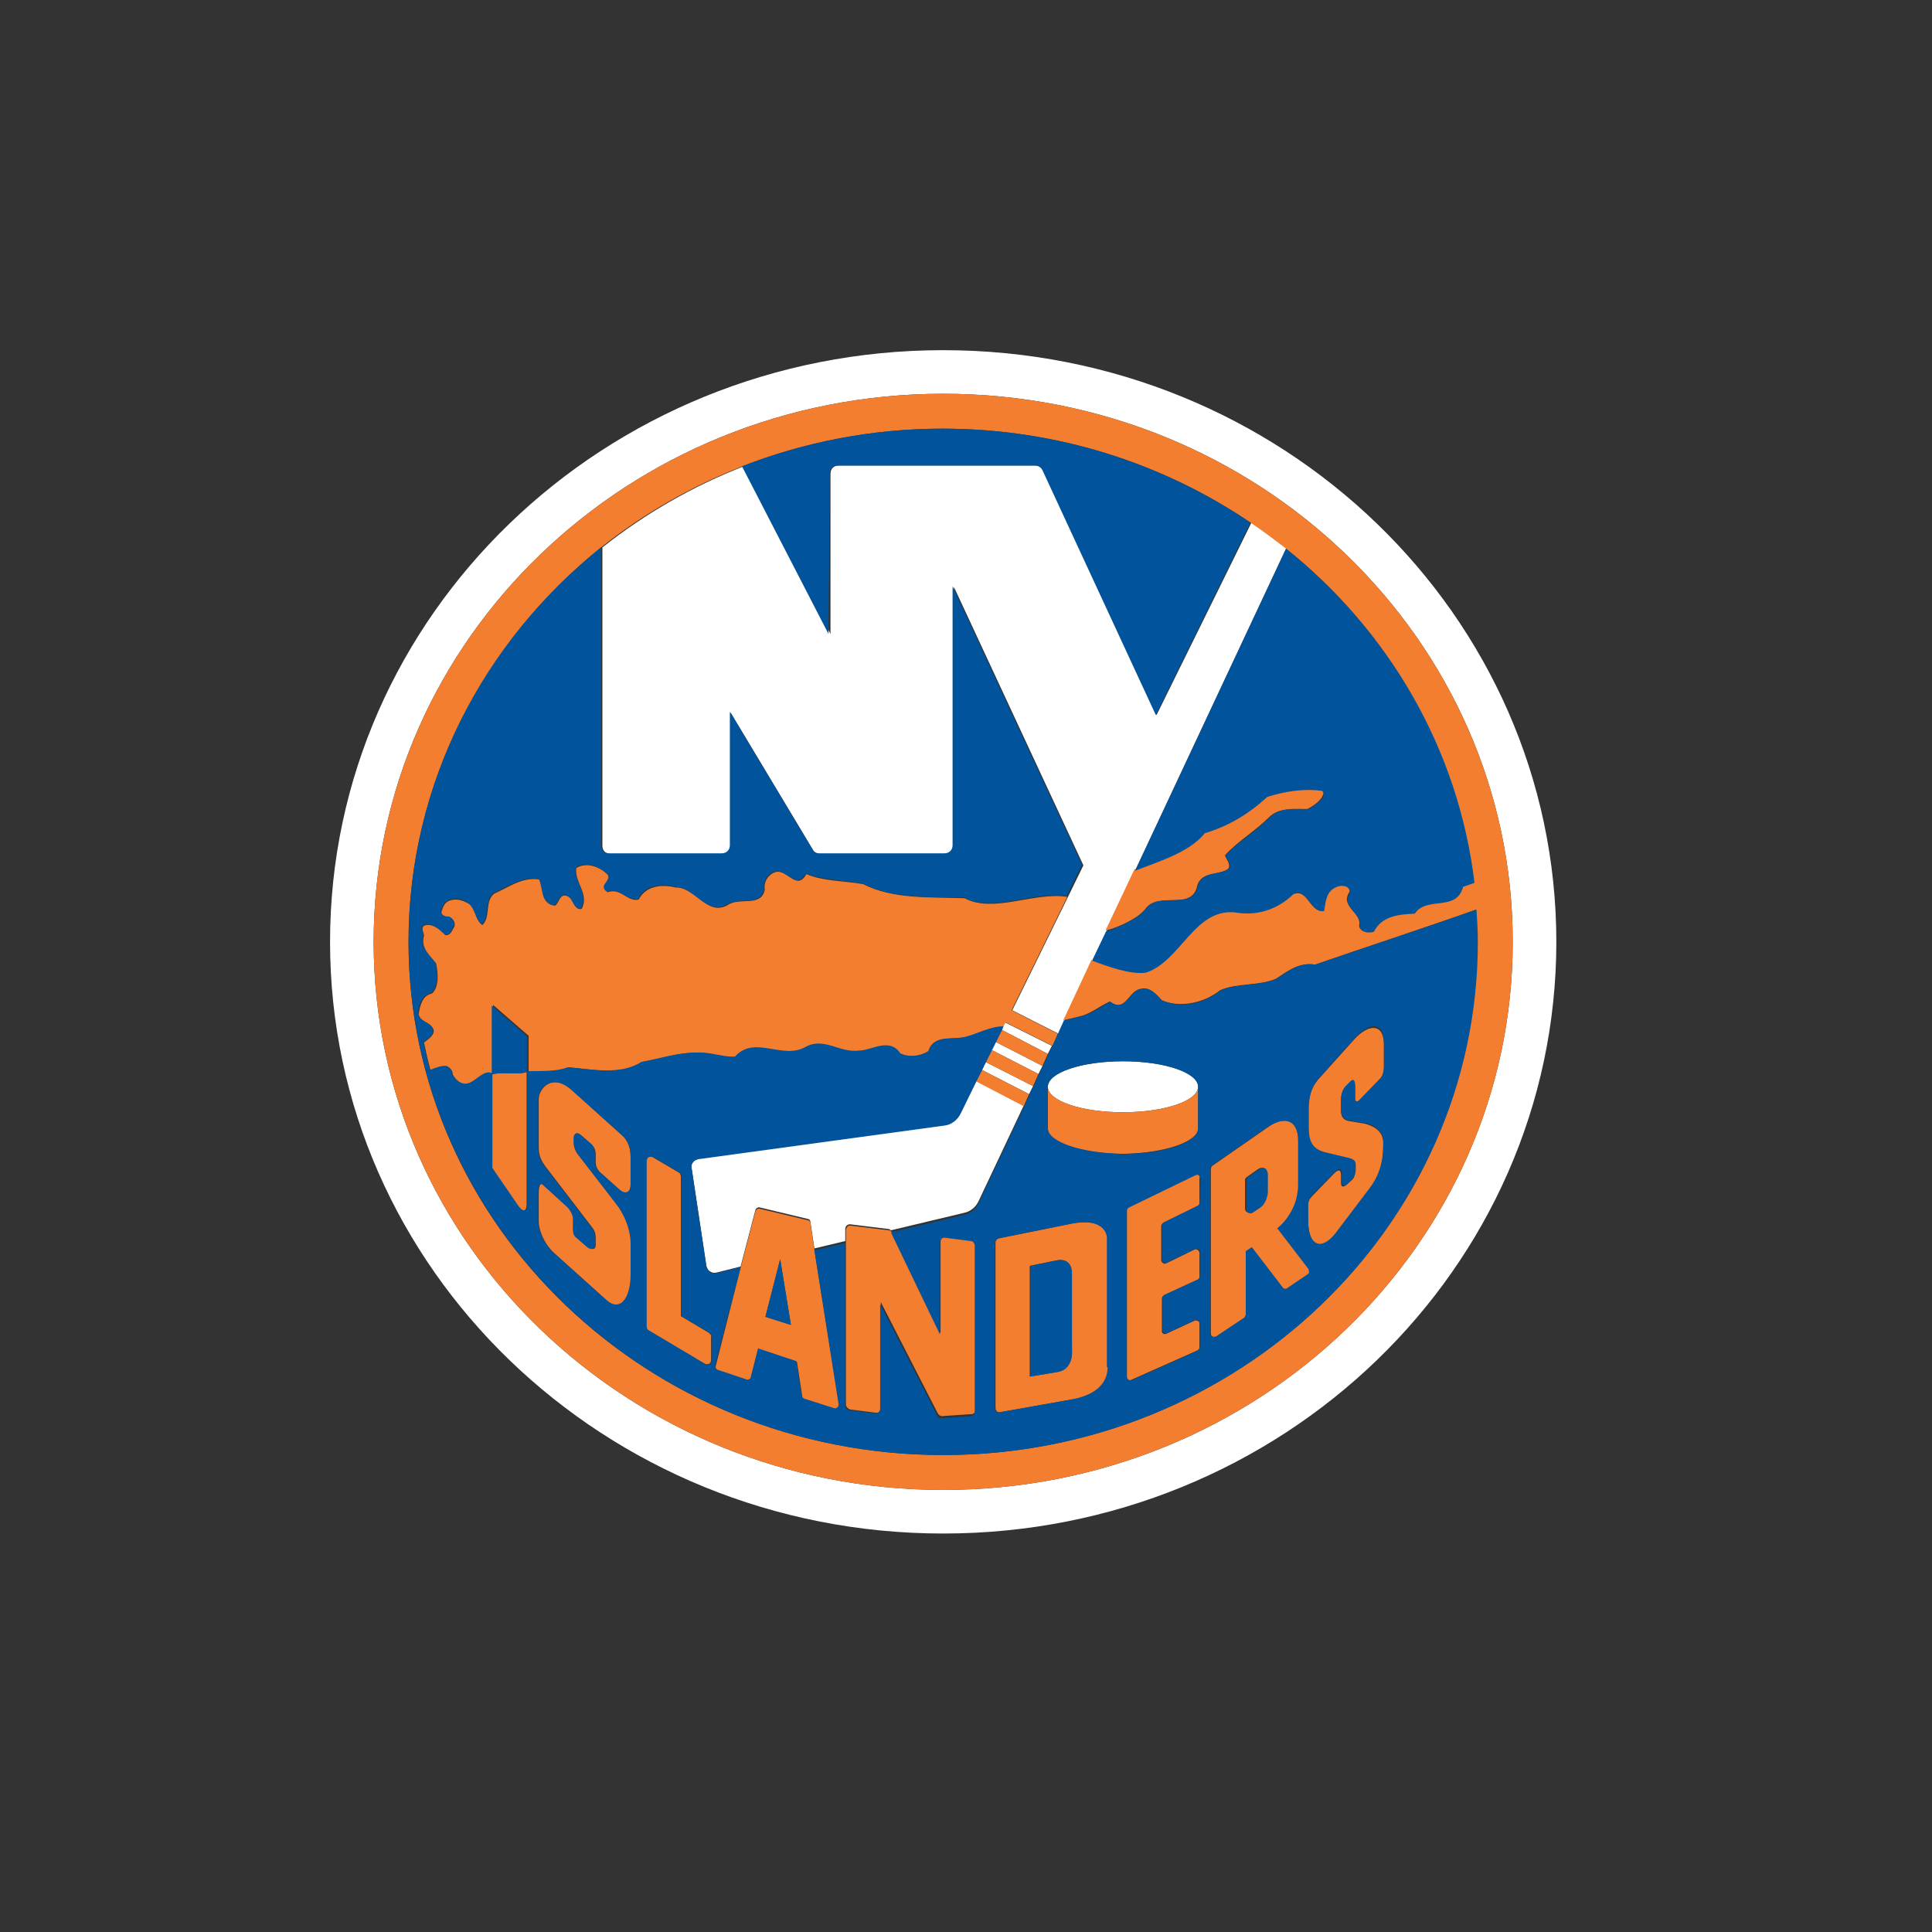 <?xml version="1.0" encoding="utf-8"?>
<!-- Generator: Adobe Illustrator 19.2.1, SVG Export Plug-In . SVG Version: 6.00 Build 0)  -->
<svg version="1.1" xmlns="http://www.w3.org/2000/svg" xmlns:xlink="http://www.w3.org/1999/xlink" x="0px" y="0px"
	 viewBox="0 0 288 288" style="enable-background:new 0 0 288 288;" xml:space="preserve">
<rect x="0" y="0" width="288" height="288" fill="#333333" stroke="none"/>
<style type="text/css">
	.st0{display:none;}
	.st1{display:inline;}
	.st2{fill:#EF3E42;}
	.st3{fill:#004B8D;}
	.st4{fill:#D7CA9E;}
	.st5{fill:#A03123;}
	.st6{fill-rule:evenodd;clip-rule:evenodd;fill:#FFFFFF;}
	.st7{fill-rule:evenodd;clip-rule:evenodd;fill:#1E3B6E;}
	.st8{fill-rule:evenodd;clip-rule:evenodd;fill:#BE2132;}
	.st9{fill-rule:evenodd;clip-rule:evenodd;fill:#E19D26;}
	.st10{fill:#DC4329;}
	.st11{fill:#DC4A26;}
	.st12{fill:#231F20;}
	.st13{fill:#FFFFFF;}
	.st14{fill:#050404;}
	.st15{fill:#263C82;}
	.st16{fill:#CC3533;}
	.st17{fill:#E82F4D;}
	.st18{fill:#010101;}
	.st19{fill:#C1C8CF;}
	.st20{fill:#365A8B;}
	.st21{fill:#29417C;}
	.st22{fill:#F47920;}
	.st23{fill:#FAA61A;}
	.st24{fill:#CCCCCC;}
	.st25{fill:#002B54;}
	.st26{fill:#ED1C24;}
	.st27{opacity:0.3;fill:#002B54;}
	.st28{fill:#020303;}
	.st29{fill:#1B9ED8;}
	.st30{fill:#189DD8;}
	.st31{fill:#43748F;}
	.st32{fill:#EB3947;}
	.st33{fill:#EB3A47;}
	.st34{fill:#44758F;}
	.st35{fill:#1F9ED8;}
	.st36{fill:#FCFDFD;}
	.st37{fill:#020202;}
	.st38{fill:#E83543;}
	.st39{fill-rule:evenodd;clip-rule:evenodd;fill:#C1A677;}
	.st40{fill-rule:evenodd;clip-rule:evenodd;fill:#212F55;}
	.st41{fill-rule:evenodd;clip-rule:evenodd;fill:#AB285C;}
	.st42{fill-rule:evenodd;clip-rule:evenodd;fill:#014A67;}
	.st43{fill:#F47A39;}
	.st44{fill-rule:evenodd;clip-rule:evenodd;fill:#242052;}
	.st45{fill:#123B35;}
	.st46{display:inline;fill:#DB2732;}
	.st47{display:inline;fill:#1D3665;}
	.st48{fill-rule:evenodd;clip-rule:evenodd;}
	.st49{fill:#F58220;}
	.st50{fill:#1A3562;}
	.st51{fill:#036B66;}
	.st52{fill:#C4CDD3;}
	.st53{fill:#EB1F4E;}
	.st54{display:inline;fill:#C4203B;}
	.st55{display:inline;fill:#164883;}
	.st56{display:inline;fill:#90BCE5;}
	.st57{display:inline;fill:#1B2F5B;}
	.st58{fill:#144983;}
	.st59{fill:#CD1F43;}
	.st60{fill:#1A459D;}
	.st61{fill:#0A2042;}
	.st62{fill:#D92E27;}
	.st63{display:inline;fill:#CF1F45;}
	.st64{fill-rule:evenodd;clip-rule:evenodd;fill:#D7CA9E;}
	.st65{fill:#1E3B6E;}
	.st66{fill:#39B54A;}
	.st67{fill:#E19D26;}
	.st68{fill:#BE2132;}
	.st69{fill:#EF5426;}
	.st70{display:inline;fill:#FFFFFF;}
	.st71{display:inline;fill:#E31837;}
	.st72{display:inline;fill:#E21D37;}
	.st73{display:inline;fill:#005596;}
	.st74{display:inline;fill:#CC3533;}
	.st75{display:inline;fill:#E82F4D;}
	.st76{display:inline;fill:#010101;}
	.st77{display:inline;fill:#2A398B;}
	.st78{fill:#999999;}
	.st79{display:inline;fill:#999999;}
	.st80{display:inline;fill:#041E41;}
	.st81{display:inline;fill:#D4451D;}
	.st82{display:inline;fill:#EA7200;}
	.st83{display:inline;fill:#BDBBBB;}
	.st84{fill:#041E41;}
	.st85{fill:none;stroke:#000000;stroke-width:0.34;}
	.st86{fill:#D4451D;}
	.st87{fill:#EA7200;}
	.st88{fill:#BDBBBB;}
	.st89{fill:none;stroke:#EA7200;stroke-width:0;stroke-linecap:round;stroke-linejoin:round;}
	.st90{fill:#9C9FA1;}
	.st91{fill-rule:evenodd;clip-rule:evenodd;fill:#333290;}
	.st92{fill:#005B9B;}
	.st93{fill:#EF4043;}
	.st94{fill-rule:evenodd;clip-rule:evenodd;fill:#09A2DD;}
	.st95{fill-rule:evenodd;clip-rule:evenodd;fill:#43758E;}
	.st96{fill-rule:evenodd;clip-rule:evenodd;fill:#FCEE1E;}
	.st97{fill-rule:evenodd;clip-rule:evenodd;fill:#EE3441;}
	.st98{fill:#B89760;}
	.st99{fill:#D52D47;}
	.st100{fill-rule:evenodd;clip-rule:evenodd;fill:#0B2242;}
	.st101{fill:#F37938;}
	.st102{fill:#164883;}
	.st103{fill:#8E6D2A;}
	.st104{fill-rule:evenodd;clip-rule:evenodd;fill:#1A314F;}
	.st105{fill-rule:evenodd;clip-rule:evenodd;fill:#8F3326;}
	.st106{fill-rule:evenodd;clip-rule:evenodd;fill:#B68E64;}
	.st107{fill:#03493B;}
	.st108{fill:#FCC158;}
	.st109{fill:#BB544F;}
	.st110{fill:#D0B04A;}
	.st111{fill-rule:evenodd;clip-rule:evenodd;fill:#B6A269;}
	.st112{fill-rule:evenodd;clip-rule:evenodd;fill:#001F5B;}
	.st113{fill:#1D3665;}
	.st114{fill:#FFFFFF;stroke:#FFFFFF;stroke-width:0.16;}
	.st115{fill:#004666;}
	.st116{fill:none;stroke:#037062;stroke-width:2.82;}
	.st117{fill:#BCCBD2;}
	.st118{fill:#037062;}
	.st119{fill:#E63248;}
	.st120{fill:none;stroke:#E63248;stroke-width:0.283;}
	.st121{fill:none;stroke:#037062;stroke-width:1.099;}
	.st122{fill:none;stroke:#BCCBD2;stroke-width:4.936;}
	.st123{fill:#FCEE21;}
	.st124{fill:#FCEE23;}
	.st125{fill:#C4203B;}
	.st126{fill:#193661;}
	.st127{fill:#164884;}
	.st128{fill:#CF1F44;}
	.st129{fill:#0A2042;stroke:#010101;stroke-width:0.213;}
	.st130{fill:#CF1F45;}
	.st131{fill:#1E3160;}
	.st132{fill:#BA202E;}
	.st133{fill:#212759;}
	.st134{fill:#BA1F31;}
	.st135{fill:#7BBCE8;}
	.st136{fill:#FED208;}
	.st137{fill:#6DB3E3;}
	.st138{fill:#FFCE04;}
	.st139{fill:#1B2F5B;}
	.st140{fill:#90BCE5;}
	.st141{fill:#D8782C;}
	.st142{fill:#C49C6F;}
	.st143{fill:#F04B23;}
	.st144{display:inline;fill-rule:evenodd;clip-rule:evenodd;fill:#F58220;}
	.st145{fill:#094F91;}
	.st146{fill:#DB2732;}
	.st147{fill:none;}
	.st148{fill:#00174A;}
	.st149{fill:none;stroke:#FFFFFF;stroke-width:3;stroke-miterlimit:10;}
	.st150{fill:none;stroke:#000000;stroke-width:0.105;stroke-linecap:round;stroke-linejoin:round;}
	.st151{fill:#25358E;}
	.st152{fill:#ED1C2E;}
	.st153{fill:#FFFFFF;stroke:#000000;stroke-width:0.329;stroke-linecap:round;stroke-linejoin:round;}
	.st154{display:inline;fill-rule:evenodd;clip-rule:evenodd;fill:#00174A;}
	.st155{fill:#0D2240;}
	.st156{display:inline;fill:#8EC641;}
	.st157{fill:#182D56;}
	.st158{fill:#BE323A;}
	.st159{fill:#C62034;}
	.st160{fill:#0B1437;}
	.st161{fill:#EC2135;}
	.st162{fill:#8EC641;}
	.st163{fill-rule:evenodd;clip-rule:evenodd;fill:#332312;}
	.st164{fill:#E4E5E6;}
	.st165{clip-path:url(#XMLID_4225_);}
	.st166{clip-path:url(#XMLID_4226_);fill:url(#XMLID_4227_);}
	.st167{clip-path:url(#XMLID_4228_);}
	.st168{clip-path:url(#XMLID_4229_);fill:url(#XMLID_4230_);}
	.st169{clip-path:url(#XMLID_4231_);}
	.st170{clip-path:url(#XMLID_4232_);fill:url(#XMLID_4233_);}
	.st171{clip-path:url(#XMLID_4234_);}
	.st172{clip-path:url(#XMLID_4235_);fill:url(#XMLID_4236_);}
	.st173{clip-path:url(#XMLID_4237_);}
	.st174{clip-path:url(#XMLID_4238_);fill:url(#XMLID_4239_);}
	.st175{clip-path:url(#XMLID_4240_);}
	.st176{clip-path:url(#XMLID_4241_);fill:url(#XMLID_4242_);}
	.st177{clip-path:url(#XMLID_4243_);}
	.st178{clip-path:url(#XMLID_4244_);fill:url(#XMLID_4245_);}
	.st179{clip-path:url(#XMLID_4246_);}
	.st180{clip-path:url(#XMLID_4247_);fill:url(#XMLID_4248_);}
	.st181{fill:#A4A9AD;}
	.st182{fill:#F05123;}
	.st183{fill:#8E744B;}
	.st184{fill:#EEE0C6;}
	.st185{fill:#8F182B;}
	.st186{fill:#FFC526;}
	.st187{fill:#B0B8BC;}
	.st188{fill:#FCBB30;}
	.st189{fill:#E21D38;}
	.st190{fill:#FFC759;}
	.st191{fill:#E03B3F;}
	.st192{fill:#8E8F92;}
	.st193{fill:#E13B3F;}
	.st194{fill:#FDDF0A;}
	.st195{fill:#E7AA23;}
	.st196{fill:#F37321;}
	.st197{fill:#008056;}
	.st198{fill:#E2293A;}
	.st199{fill:#1F438B;}
	.st200{fill:#005588;}
	.st201{fill:#A7B2B8;}
	.st202{fill:#8C2A43;}
	.st203{fill:#1C2D5B;}
	.st204{fill:#0C724D;}
	.st205{fill:#232020;}
	.st206{fill:#A8ABAD;}
	.st207{fill:#EB2627;}
	.st208{fill:#E56C25;}
	.st209{fill:#203C73;}
	.st210{fill:#B99758;}
	.st211{fill:#C8202F;}
	.st212{fill:#EEE3C6;}
	.st213{fill:#045937;}
	.st214{fill:#C02C38;}
	.st215{fill:#EEB41E;}
	.st216{fill:#F37E2F;}
	.st217{fill:#01549C;}
	.st218{fill:#0862AB;}
	.st219{fill:#E43B40;}
	.st220{fill:#DF1E38;}
	.st221{fill:#CD9C2B;}
	.st222{fill:#F47A3E;}
	.st223{fill:#FBB516;}
	.st224{fill:#E97424;}
	.st225{fill:#056D75;}
	.st226{fill:#142048;}
	.st227{fill:#FFC429;}
	.st228{fill:#114B9D;}
	.st229{fill:#213065;}
	.st230{fill:#1D2859;}
	.st231{fill:#A8AAAD;}
	.st232{fill:#1D427C;}
	.st233{fill:#153055;}
	.st234{fill:#AFB0B3;}
	.st235{fill:#20396F;}
	.st236{fill:#BE3138;}
	.st237{fill:#B4975A;}
	.st238{fill:#344042;}
	.st239{fill:#14244C;}
	.st240{fill:#D0202D;}
	.st241{fill:#A9A9AD;}
	.st242{fill:#1D3261;}
	.st243{fill:#811423;}
	.st244{fill:#6F6E76;}
	.st245{fill:#C62031;}
</style>
<g id="Layer_5" class="st0">
</g>
<g id="Layer_3">
</g>
<g id="Layer_4">
	<g id="XMLID_2909_">
		<path id="XMLID_2955_" class="st13" d="M140.6,52.2c-50.5,0-91.4,39.5-91.4,88.2c0,48.7,40.9,88.2,91.4,88.2
			c50.5,0,91.4-39.5,91.4-88.2C232,91.7,191.1,52.2,140.6,52.2 M140.6,222.1c-46.9,0-84.9-36.6-84.9-81.7c0-45.1,38-81.7,84.9-81.7
			c46.9,0,84.9,36.6,84.9,81.7C225.5,185.5,187.5,222.1,140.6,222.1"/>
		<path id="XMLID_2954_" class="st13" d="M143.2,165.9c-0.5,1-1.4,1.6-2.5,1.8l-36.6,5c-0.3,0-0.6,0.2-0.8,0.5
			c-0.2,0.3-0.3,0.6-0.2,0.9l2.2,14.6c0.1,0.3,0.2,0.6,0.5,0.8c0.3,0.2,0.6,0.3,1,0.2l3.6-0.9l2.2-8.4c0.1-0.3,0.4-0.5,0.7-0.4
			l7.1,1.7c0.2,0,0.4,0.2,0.4,0.4l0.6,4l4.6-1.1v-1.8c0-0.2,0.1-0.4,0.2-0.5c0.1-0.1,0.3-0.2,0.5-0.2l5.7,0.7c0.2,0,0.3,0.1,0.4,0.2
			l10.9-2.6c1-0.2,1.8-0.9,2.2-1.8l6.8-14.4l-7.1-3.6L143.2,165.9L143.2,165.9z"/>
		<polygon id="XMLID_2953_" class="st13" points="146.9,158.3 146.4,159.5 153.4,163.1 154,161.9 		"/>
		<polygon id="XMLID_2952_" class="st13" points="149.5,153.1 149.3,153.5 156.2,157.1 156.8,155.9 149.8,152.4 		"/>
		<polygon id="XMLID_2951_" class="st13" points="148.4,155.3 147.8,156.5 154.8,160.1 155.4,158.9 		"/>
		<path id="XMLID_2950_" class="st13" d="M172.4,106.6l-16.9-36.5c-0.2-0.4-0.6-0.7-1.1-0.7h-29.4c-0.7,0-1.2,0.5-1.2,1.2v23.9
			l-12.9-25c-7.7,3-14.8,7.1-21.1,12.1v44.5c0,0.7,0.5,1.2,1.2,1.2h16.7c0.7,0,1.2-0.6,1.2-1.2v-19.9l12.3,20.5
			c0.2,0.4,0.6,0.6,1.1,0.6h18.7c0.7,0,1.2-0.6,1.2-1.2V87.5l19.3,41.5l-2.3,4.7l-8.3,16.9l6.9,3.5l0.9-2l4.2-9l2.1-4.4l4.3-9.1
			l22.5-48c-1.7-1.3-3.4-2.6-5.2-3.8L172.4,106.6L172.4,106.6z"/>
		<path id="XMLID_2949_" class="st13" d="M167.4,158.2c-6.2,0-11.2,1.7-11.2,3.8c0,2.1,5,3.8,11.2,3.8c6.2,0,11.2-1.7,11.2-3.8
			C178.6,159.9,173.6,158.2,167.4,158.2"/>
		<polygon id="XMLID_2948_" class="st216" points="152.6,164.9 153.4,163.1 146.4,159.5 145.5,161.2 		"/>
		<path id="XMLID_2947_" class="st216" d="M109.5,157.6c2.9-3.3,7.1,0.6,10.6-1.5c2.7-1.4,5,1,7.9,0.6c1.8,0,4.6-2,6.1,0.4
			c1.3,0.6,3.2,0.4,4.3-0.4c0.7-2.5,3.6-1.6,5.6-2.1c1.3-0.3,3.8-1.6,5.5-1.5l0.4-0.7l7,3.5l0.8-1.8l-6.9-3.5l8.3-16.9
			c-4.9-0.8-11,2.5-15.3,0.2c-4.9-0.2-10.7,0.2-15.1-2.1c-2.8-0.5-5.9-0.4-8.5-1.5c-1.4,2.6-2.9-0.8-4.6-0.3c-1,0.3-1.8,1.4-1.6,2.6
			c-0.5,2.7-3.8,1.1-5.5,2.3c-3.1,1.8-4.8-2.7-7.8-2.6c-2-0.5-4.4-0.3-5.5,1.8c-1.7,0.4-2.6-1.8-4.6-1.1c-1.4-0.8,0.6-1.4,0.1-2.5
			c-1.1-1.2-3.2-2.1-4.8-1.1c-0.3,2.1,2,3.9,0.8,6.1c-1.2,0.2-1.1-1.5-2.1-1.9c-1.1-0.5-1.2,0.8-1.8,1.4c-2.2-0.1-1.7-2.6-2.4-3.9
			c-2.6-0.4-4.6,1.2-6.7,2.1c-1.5,1.1-0.5,3.5-1.8,4.7c-1-0.7-0.9-2.2-1.9-3.1c-0.8-0.5-1.8-0.9-2.8-0.6c-0.9,0.2-1.2,1-1.4,1.8
			c0,0.5,0.5,0.9,1.1,0.7c0.6,0.1,1.1,0.9,0.8,1.5c-0.3,0.4-0.5,1.3-1.3,1.2c-0.8-0.8-2-1.9-3.2-1.4c-0.5,0.4,0,1,0,1.5
			c-0.5,1.8,0.8,2.9,1.8,4.1c0.3,1.4,0.5,3.5-0.6,4.5c-1.5,0.3-1.8,1.9-2,3.1c0.3,1.2,1.7,1.1,2.2,2.2c0.3,0.8-0.7,1.5-1.4,2
			c0.3,1.4,0.6,2.8,1,4.2c0.9-0.4,1.9-0.7,2.5-0.6c0.5,0.2,0.8,0.7,0.8,1.2c0.5,0.9,1.5,1.9,2.6,1.3c1.1-0.5,2.2-2,3.4-1.4v-10.3
			l5.3,4.6v5.3c2,0,4.2,0.2,6-0.6c3.6,0.3,7.9,1.3,11-0.8c2.8-0.5,5.3-1.4,8.3-1.4C105.8,156.9,107.6,157.8,109.5,157.6"/>
		<path id="XMLID_2946_" class="st216" d="M170.8,135.4c2-2.6,7,0.5,7.7-3.5c0.8-2.1,3.1-1.3,4.6-2.4c0.4-0.8-0.3-1.3-0.5-2
			c1.9-2.1,4.5-3.6,6.6-5.7c1.5-1.5,3.8-1.1,5.7-1.2c0.9-0.5,2.2-1.3,2.4-2.4l-0.2-0.4c-2.7-0.4-5.6,0.1-8.2,0.9
			c-2.8,2.5-5.9,4.4-9.3,5.4c-2.3,2.9-7.1,4.3-10.5,5.5l-4.3,9.1C167,138.2,169.9,136.7,170.8,135.4"/>
		<polygon id="XMLID_2945_" class="st216" points="155.4,158.9 156.2,157.1 149.3,153.5 148.4,155.3 		"/>
		<polygon id="XMLID_2944_" class="st216" points="147.8,156.5 146.9,158.3 154,161.9 154.8,160.1 		"/>
		<path id="XMLID_2941_" class="st216" d="M140.6,58.7c-46.9,0-84.9,36.6-84.9,81.7c0,45.1,38,81.7,84.9,81.7
			c46.9,0,84.9-36.6,84.9-81.7C225.5,95.3,187.5,58.7,140.6,58.7 M140.6,216.9c-44,0-79.7-34.2-79.7-76.5
			c0-23.6,11.2-44.7,28.7-58.8c6.3-5,13.4-9.1,21.1-12.1c9.2-3.6,19.3-5.6,29.8-5.6c17.1,0,32.9,5.2,45.9,14
			c1.8,1.2,3.5,2.5,5.2,3.8c15.3,12.2,25.7,29.9,28.1,49.8l-1.7,0.6c-1,3.8-5.4,1.3-7.2,4c-2.3,0.1-4.9,0.3-6.1,2.7
			c-0.7,0.2-1.8,0.2-2.1-0.7c0.5-2.2-3-2.9-1.4-5.2c-0.1-1-1.3-1.1-2-0.8c-1.6,0.6-1.7,2.3-1.9,3.6c-2.1,0.4-2.3-3.3-4.6-2.5
			c-2.4,2.3-5.4,3.3-8.8,2.7c-6-0.5-8,7.4-13.2,9c-2.2,0.3-5.5-0.9-8-1.8l-4.2,9l2.5-0.6c1.6-0.4,2.9-1.5,4.4-2.2
			c2.4,1.8,2.8-1.7,4.7-1.9c1.2-0.3,2.3,0.8,3,1.7c2.9,1.2,6.4,0.4,8.8-1.5c2.5-1.1,5.8-0.6,8.3-1.7c1.7-1.1,3.4-2.5,5.8-2.1
			c7.2-2.5,16.5-5.5,24-8.2c0.1,1.6,0.2,3.2,0.2,4.9C220.3,182.6,184.6,216.9,140.6,216.9"/>
		<path id="XMLID_2940_" class="st216" d="M92.9,169.4l-7.6-6.9c-2.9-2.6-5-0.3-5,1.4v7.1c0,1.4,0.5,2.2,1.1,3l6.9,9
			c0.4,0.5,0.5,1,0.5,1.6v1c0,0.8-0.7,0.7-1.3,0.2l-1.5-1.3c-0.5-0.4-0.5-1.3-0.5-2v-0.9c0-0.5-0.5-1.4-1-1.8l-3.4-3.1
			c-0.5-0.5-0.8-0.1-0.8,1.3v4.1c0,1.1,0.7,3.2,2.3,4.7l7.9,7.1c1.9,1.7,3.6,0.1,3.6-3.9v-4.5c0-2.2-1-4.5-2.2-6l-5.8-7.5
			c0,0-0.5-0.7-0.5-1.6v-0.8c0,0,0.2-1.1,1.1-0.3l1.5,1.3c0.4,0.4,0.6,0.9,0.6,1.5v1.1c0,0.6,0.2,1.1,0.7,1.6l2.8,2.5
			c1.2,1.1,1.7,0.3,1.7-0.6v-4.3C94,170.8,93.3,169.8,92.9,169.4"/>
		<path id="XMLID_2939_" class="st216" d="M105.7,198.7l-4.2-2.5v-20.8c0-0.2-0.1-0.5-0.3-0.6l-3.9-2.3c-0.2-0.1-0.5-0.1-0.7,0
			c-0.2,0.1-0.3,0.3-0.3,0.6v24.6c0,0.2,0.1,0.5,0.3,0.6l8.4,5c0.2,0.1,0.5,0.1,0.7,0c0.2-0.1,0.3-0.3,0.3-0.6v-3.4
			C106.1,199.1,105.9,198.9,105.7,198.7"/>
		<path id="XMLID_2936_" class="st216" d="M121.4,186.3l-0.6-4c0-0.2-0.2-0.4-0.4-0.4l-7.1-1.7c-0.3-0.1-0.6,0.1-0.7,0.4l-2.2,8.4
			l-3.7,14.6c-0.1,0.3,0.1,0.6,0.4,0.7l4.2,1.4c0.1,0,0.3,0,0.4,0c0.1-0.1,0.2-0.2,0.3-0.3l1.1-4.3l5.7,1.9l0.8,5.2
			c0,0.2,0.2,0.4,0.4,0.4l4.4,1.4c0.2,0.1,0.4,0,0.5-0.1c0.1-0.1,0.2-0.3,0.2-0.5L121.4,186.3L121.4,186.3z M114.1,196.3l2.2-8.6
			l1.6,9.8L114.1,196.3z"/>
		<path id="XMLID_2935_" class="st216" d="M144.8,184.9l-3.9-0.5c-0.2,0-0.4,0-0.5,0.2c-0.1,0.1-0.2,0.3-0.2,0.5v13.7l-7.2-15
			c0-0.1-0.1-0.1-0.1-0.2c-0.1-0.1-0.2-0.2-0.4-0.2l-5.7-0.7c-0.2,0-0.4,0-0.5,0.2c-0.1,0.1-0.2,0.3-0.2,0.5v1.8v24.2
			c0,0.3,0.3,0.6,0.6,0.7l3.9,0.5c0.2,0,0.4,0,0.5-0.2c0.1-0.1,0.2-0.3,0.2-0.5v-15.8l8.5,16.6c0.1,0.2,0.4,0.4,0.6,0.4l4.4-0.3
			c0.4,0,0.6-0.3,0.6-0.7v-24.7C145.4,185.2,145.1,184.9,144.8,184.9"/>
		<path id="XMLID_2932_" class="st216" d="M159.8,182.4l-10.9,2.2c-0.3,0.1-0.5,0.3-0.5,0.7v24.6c0,0.2,0.1,0.4,0.2,0.5
			c0.2,0.1,0.4,0.2,0.6,0.1l10.7-1.9c5.3-0.9,5.3-4.1,5.3-4.8v-19.3C165.1,184.5,165.1,181.4,159.8,182.4 M159.8,201.8
			c0,0,0,2.3-2.1,2.7l-4.2,0.7v-16.5l3.9-0.8c2.3-0.5,2.3,1.7,2.3,1.7L159.8,201.8L159.8,201.8z"/>
		<path id="XMLID_2931_" class="st216" d="M178.6,175.1c-0.2-0.1-0.4-0.1-0.5,0l-9.9,4.8c-0.2,0.1-0.3,0.3-0.3,0.5v24.8
			c0,0.2,0.1,0.4,0.2,0.5c0.2,0.1,0.4,0.1,0.5,0l9.9-4.4c0.2-0.1,0.3-0.3,0.3-0.5v-3.5c0-0.2-0.1-0.4-0.3-0.4
			c-0.2-0.1-0.3-0.1-0.5,0l-4.1,1.9c-0.2,0.1-0.4,0.1-0.5,0c-0.2-0.1-0.2-0.3-0.2-0.5v-4.7c0-0.2,0.1-0.4,0.3-0.5l5-2.3
			c0.2-0.1,0.3-0.3,0.3-0.5v-3.5c0-0.2-0.1-0.4-0.3-0.5c-0.2-0.1-0.4-0.1-0.5,0l-4.1,2c-0.2,0.1-0.4,0.1-0.5,0
			c-0.2-0.1-0.3-0.3-0.3-0.5v-5c0-0.2,0.1-0.4,0.3-0.5l5.1-2.5c0.2-0.1,0.3-0.3,0.3-0.5v-3.6C178.9,175.4,178.8,175.2,178.6,175.1"
			/>
		<path id="XMLID_2928_" class="st216" d="M190.5,183.1c0,0,3.1-2.3,3.1-6.5v-6.5c0-3.4-2.2-3.8-4.7-2l-8.2,5.7
			c-0.1,0.1-0.2,0.3-0.2,0.5v24.5c0,0.2,0.1,0.4,0.3,0.5c0.2,0.1,0.4,0.1,0.6,0l4.2-2.8c0.1-0.1,0.2-0.3,0.2-0.4v-9.4l0.9-0.6l4.6,6
			c0.2,0.2,0.5,0.3,0.7,0.1l3.1-2.1c0.1-0.1,0.2-0.2,0.2-0.4c0-0.2,0-0.3-0.1-0.4L190.5,183.1L190.5,183.1z M188.9,177.5
			c0,0.9-0.5,1.9-1.2,2.4l-1.2,0.8c-0.2,0.1-0.4,0.1-0.6,0c-0.2-0.1-0.3-0.3-0.3-0.5v-4.3c0-0.2,0.1-0.3,0.2-0.4l1.7-1.2
			c0.7-0.5,1.2,0,1.2,0.7V177.5z"/>
		<path id="XMLID_2927_" class="st216" d="M202,154.8l-5.3,5.9c-1.4,1.5-1.7,3.2-1.7,5v2.5c0,1.7,0.4,3.3,2.6,3.8l2.9,0.7
			c0.9,0.2,1.5,0.5,1.5,1.1v0.6c0,1-0.2,1.3-0.7,1.7c-0.4,0.4-1.4,1.4-1.4,0.2v-1.1c0-0.9-0.4-0.9-1-0.3l-3.3,3.4
			c-0.4,0.4-0.6,0.8-0.6,1.5v2.2c0,3.9,2,4.7,4.1,2l5-6.6c2.1-2.7,2.1-5.4,2.1-7c0-1.9-1.6-2.6-2.8-2.9l-2.4-0.4
			c-0.9-0.2-1.1-0.8-1.1-1.6v-1.3c0-0.4,0-1.5,0.7-2.2l0.5-0.5c0.5-0.5,0.9-0.5,0.9,0.4v1.9c0,0.4,0.2,0.6,0.6,0.3l3.1-3.2
			c0.5-0.5,0.6-1.4,0.6-1.9v-3.2C206.3,152.4,204,152.7,202,154.8"/>
		<path id="XMLID_2926_" class="st216" d="M73.3,160.1v14.1l3.7,5.4c0.9,1.3,1.5,1,1.5-0.1v-19.7C76.9,160.3,74.9,159.7,73.3,160.1"
			/>
		<path id="XMLID_2925_" class="st216" d="M178.6,168.2v-6.2c0,2.1-5,3.8-11.2,3.8c-6.2,0-11.2-1.7-11.2-3.8v6.2
			c0,2.1,5,3.8,11.2,3.8C173.6,171.9,178.6,170.2,178.6,168.2"/>
		<path id="XMLID_2924_" class="st217" d="M78.6,159.8v-5.3l-5.3-4.6v10.3C74.9,159.7,76.9,160.3,78.6,159.8"/>
		<path id="XMLID_2915_" class="st217" d="M220.1,135.6c-7.5,2.6-16.8,5.7-24,8.2c-2.4-0.4-4.1,1-5.8,2.1c-2.6,1.1-5.8,0.7-8.3,1.7
			c-2.4,2-5.9,2.8-8.8,1.5c-0.8-0.9-1.8-2-3-1.7c-1.9,0.2-2.3,3.7-4.7,1.9c-1.5,0.8-2.8,1.9-4.4,2.2l-2.5,0.6l-0.9,2l-0.8,1.8
			l-0.6,1.2l-0.8,1.8l-0.6,1.2l-0.8,1.8l-0.6,1.2l-0.8,1.8l-6.8,14.4c-0.4,0.9-1.2,1.6-2.2,1.8l-10.9,2.6c0.1,0.1,0.1,0.1,0.1,0.2
			l7.2,15v-13.7c0-0.2,0.1-0.4,0.2-0.5c0.1-0.1,0.3-0.2,0.5-0.2l3.9,0.5c0.3,0,0.6,0.3,0.6,0.7v24.7c0,0.4-0.3,0.7-0.6,0.7l-4.4,0.3
			c-0.3,0-0.5-0.1-0.6-0.4l-8.5-16.6V210c0,0.2-0.1,0.4-0.2,0.5c-0.1,0.1-0.3,0.2-0.5,0.2l-3.9-0.5c-0.3,0-0.6-0.3-0.6-0.7v-24.2
			l-4.6,1.1l3.6,22.9c0,0.2,0,0.4-0.2,0.5c-0.1,0.1-0.3,0.2-0.5,0.1l-4.4-1.4c-0.2-0.1-0.3-0.2-0.4-0.4l-0.8-5.2l-5.7-1.9l-1.1,4.3
			c0,0.1-0.1,0.3-0.3,0.3c-0.1,0.1-0.3,0.1-0.4,0l-4.2-1.4c-0.3-0.1-0.4-0.4-0.4-0.7l3.8-14.6l-3.6,0.9c-0.3,0.1-0.7,0-1-0.2
			c-0.3-0.2-0.5-0.5-0.5-0.8l-2.2-14.6c-0.1-0.3,0-0.7,0.2-0.9c0.2-0.3,0.5-0.4,0.8-0.5l36.6-5c1.1-0.1,2-0.8,2.5-1.8l2.3-4.7
			l0.9-1.8l0.6-1.2l0.9-1.8l0.6-1.2l0.9-1.8l0.2-0.5c-1.7-0.1-4.2,1.2-5.5,1.5c-1.9,0.6-4.9-0.4-5.6,2.1c-1.1,0.8-3,1.1-4.3,0.4
			c-1.6-2.4-4.3-0.4-6.1-0.4c-2.9,0.4-5.2-2-7.9-0.6c-3.5,2.1-7.7-1.8-10.6,1.5c-1.9,0.1-3.6-0.7-5.7-0.6c-3,0-5.5,0.9-8.3,1.4
			c-3.1,2-7.4,1.1-11,0.8c-1.8,0.7-4,0.5-6,0.6v19.7c0,1.2-0.6,1.5-1.5,0.1l-3.7-5.4v-14.1c-1.2-0.6-2.2,0.9-3.4,1.4
			c-1.1,0.5-2.1-0.4-2.6-1.3c0-0.5-0.3-0.9-0.8-1.2c-0.6-0.1-1.6,0.2-2.5,0.6c-0.4-1.4-0.7-2.8-1-4.2c0.8-0.5,1.7-1.1,1.4-2
			c-0.5-1-1.9-0.9-2.2-2.2c0.1-1.2,0.5-2.8,2-3.1c1.1-1,0.9-3.1,0.6-4.5c-1-1.3-2.3-2.3-1.8-4.1c0-0.5-0.5-1.1,0-1.5
			c1.2-0.5,2.4,0.6,3.2,1.4c0.8,0.2,1-0.7,1.3-1.2c0.3-0.6-0.2-1.4-0.8-1.5c-0.5,0.1-1-0.3-1.1-0.7c0.2-0.8,0.5-1.6,1.4-1.8
			c1-0.4,2,0,2.8,0.6c1,0.9,0.9,2.3,1.9,3.1c1.3-1.2,0.3-3.6,1.8-4.7c2.1-0.9,4.2-2.5,6.7-2.1c0.7,1.3,0.2,3.8,2.4,3.9
			c0.6-0.5,0.7-1.9,1.8-1.4c1,0.4,0.9,2.1,2.1,1.9c1.2-2.2-1.1-4-0.8-6.1c1.6-1,3.7-0.1,4.8,1.1c0.5,1-1.5,1.6-0.1,2.5
			c2-0.7,2.9,1.5,4.6,1.1c1.1-2.1,3.5-2.3,5.5-1.8c3,0,4.7,4.4,7.8,2.6c1.7-1.1,5,0.4,5.5-2.3c-0.2-1.2,0.6-2.3,1.6-2.6
			c1.7-0.5,3.2,2.9,4.6,0.3c2.6,1,5.6,1,8.5,1.5c4.4,2.3,10.1,2,15.1,2.1c4.3,2.3,10.4-1,15.3-0.2l2.3-4.7l-19.3-41.5v38.6
			c0,0.7-0.5,1.2-1.2,1.2h-18.7c-0.4,0-0.8-0.2-1-0.6l-12.3-20.5v19.9c0,0.7-0.5,1.2-1.2,1.2H90.8c-0.7,0-1.2-0.5-1.2-1.2V81.6
			c-17.5,14-28.7,35.1-28.7,58.8c0,42.2,35.7,76.5,79.7,76.5c44,0,79.7-34.2,79.7-76.5C220.3,138.8,220.2,137.2,220.1,135.6
			 M94,176.6c0,0.9-0.6,1.7-1.8,0.6l-2.8-2.5c-0.6-0.5-0.7-1-0.7-1.6V172c0-0.6-0.3-1.2-0.6-1.5l-1.5-1.3c-0.9-0.8-1.1,0.3-1.1,0.3
			v0.8c0,0.9,0.5,1.6,0.5,1.6l5.8,7.5c1.2,1.5,2.2,3.8,2.2,6v4.5c0,3.9-1.7,5.6-3.6,3.9l-7.9-7.1c-1.6-1.5-2.3-3.6-2.3-4.7V178
			c0-1.3,0.3-1.8,0.8-1.3l3.4,3.1c0.5,0.4,1,1.3,1,1.8v0.9c0,0.7-0.1,1.6,0.5,2l1.5,1.3c0.5,0.5,1.3,0.6,1.3-0.2v-1
			c0-0.6-0.1-1.1-0.5-1.6l-6.9-9c-0.6-0.8-1.1-1.6-1.1-3v-7.1c0-1.7,2.1-4,5-1.4l7.6,6.8c0.5,0.4,1.2,1.4,1.2,2.9L94,176.6L94,176.6
			z M106.1,202.7c0,0.2-0.1,0.5-0.3,0.6c-0.2,0.1-0.5,0.1-0.7,0l-8.4-5c-0.2-0.1-0.3-0.3-0.3-0.6v-24.6c0-0.2,0.1-0.5,0.3-0.6
			c0.2-0.1,0.5-0.1,0.7,0l3.9,2.3c0.2,0.1,0.3,0.3,0.3,0.6v20.8l4.2,2.5c0.2,0.1,0.3,0.3,0.3,0.6L106.1,202.7z M165.1,203.8
			c0,0.7,0,3.8-5.3,4.8l-10.7,1.9c-0.2,0-0.4,0-0.6-0.1c-0.2-0.1-0.2-0.3-0.2-0.5v-24.6c0-0.3,0.2-0.6,0.5-0.7l10.9-2.2
			c5.3-1,5.3,2.1,5.3,2.1V203.8L165.1,203.8z M156.2,168.2v-6.2c0-2.1,5-3.8,11.2-3.8c6.2,0,11.2,1.7,11.2,3.8v6.2
			c0,2.1-5,3.8-11.2,3.8C161.2,171.9,156.2,170.2,156.2,168.2 M178.9,179.2c0,0.2-0.1,0.4-0.3,0.5l-5.1,2.5
			c-0.2,0.1-0.3,0.3-0.3,0.5v5c0,0.2,0.1,0.4,0.3,0.5c0.2,0.1,0.4,0.1,0.5,0l4.1-2c0.2-0.1,0.4-0.1,0.5,0c0.2,0.1,0.3,0.3,0.3,0.5
			v3.5c0,0.2-0.1,0.4-0.3,0.5l-5,2.3c-0.2,0.1-0.3,0.3-0.3,0.5v4.7c0,0.2,0.1,0.4,0.2,0.5c0.2,0.1,0.4,0.1,0.5,0l4.1-1.9
			c0.2-0.1,0.4-0.1,0.5,0c0.2,0.1,0.3,0.3,0.3,0.5v3.5c0,0.2-0.1,0.4-0.3,0.5l-9.8,4.4c-0.2,0.1-0.4,0.1-0.5,0
			c-0.2-0.1-0.3-0.3-0.3-0.5v-24.7c0-0.2,0.1-0.4,0.3-0.5l9.9-4.8c0.2-0.1,0.4-0.1,0.5,0c0.2,0.1,0.3,0.3,0.3,0.5L178.9,179.2
			L178.9,179.2L178.9,179.2z M195,189.9l-3.1,2.1c-0.2,0.2-0.6,0.1-0.7-0.1l-4.6-6l-0.9,0.6v9.4c0,0.2-0.1,0.3-0.2,0.5l-4.2,2.8
			c-0.2,0.1-0.4,0.1-0.6,0c-0.2-0.1-0.3-0.3-0.3-0.5v-24.5c0-0.2,0.1-0.3,0.2-0.4l8.2-5.7c2.5-1.7,4.7-1.4,4.7,2v6.5
			c0,4.2-3.1,6.5-3.1,6.5l4.6,6c0.1,0.1,0.1,0.3,0.1,0.4C195.2,189.7,195.1,189.8,195,189.9 M206.3,158.9c0,0.6-0.1,1.4-0.6,1.9
			l-3.1,3.2c-0.4,0.4-0.6,0.1-0.6-0.3v-1.9c0-1-0.4-1-0.9-0.4l-0.5,0.5c-0.7,0.7-0.7,1.8-0.7,2.2v1.3c0,0.8,0.2,1.4,1.1,1.6l2.4,0.4
			c1.2,0.2,2.8,1,2.8,2.8c0,1.6,0,4.3-2.1,7l-5,6.6c-2.1,2.7-4.1,2-4.1-2v-2.2c0-0.7,0.2-1.1,0.6-1.5l3.4-3.4c0.6-0.6,1-0.6,1,0.3
			v1.1c0,1.3,1,0.3,1.4-0.2c0.4-0.4,0.7-0.7,0.7-1.7v-0.6c0-0.7-0.5-0.9-1.5-1.1l-2.9-0.7c-2.3-0.5-2.6-2-2.6-3.8v-2.5
			c0-1.9,0.3-3.5,1.7-5l5.3-5.9c1.9-2.1,4.2-2.5,4.2,0.9L206.3,158.9L206.3,158.9z"/>
		<polygon id="XMLID_2914_" class="st217" points="117.9,197.5 116.3,187.7 114.1,196.3 		"/>
		<path id="XMLID_2913_" class="st217" d="M123.7,70.6c0-0.7,0.5-1.2,1.2-1.2h29.4c0.5,0,0.9,0.3,1.1,0.7l16.9,36.5l14.1-28.7
			c-13-8.8-28.8-14-45.9-14c-10.6,0-20.6,2-29.9,5.6l12.9,25L123.7,70.6z"/>
		<path id="XMLID_2912_" class="st217" d="M179.6,124.2c3.4-1,6.5-2.8,9.3-5.4c2.5-0.8,5.4-1.3,8.2-0.9l0.3,0.4
			c-0.2,1-1.5,1.8-2.4,2.3c-1.9,0-4.2-0.3-5.7,1.2c-2.1,2.2-4.7,3.6-6.6,5.7c0.2,0.7,0.9,1.2,0.5,2c-1.5,1-3.8,0.3-4.6,2.4
			c-0.6,4-5.7,0.9-7.7,3.5c-1,1.3-3.8,2.8-6,3.4l-2.1,4.4c2.4,0.9,5.7,2.1,8,1.8c5.2-1.7,7.2-9.5,13.2-9c3.4,0.6,6.4-0.4,8.8-2.7
			c2.3-0.9,2.5,2.9,4.6,2.5c0.2-1.4,0.3-3,1.9-3.6c0.7-0.3,1.9-0.2,2,0.8c-1.6,2.3,1.9,3.1,1.4,5.2c0.3,0.9,1.4,0.9,2.1,0.7
			c1.2-2.4,3.8-2.6,6.1-2.7c1.8-2.7,6.2-0.2,7.2-4l1.7-0.6c-2.4-20-12.8-37.6-28.1-49.8l-22.5,48
			C172.5,128.5,177.3,127.1,179.6,124.2"/>
		<path id="XMLID_2911_" class="st217" d="M187.7,174.3l-1.7,1.2c-0.1,0.1-0.2,0.3-0.2,0.5v4.3c0,0.2,0.1,0.4,0.3,0.5
			c0.2,0.1,0.4,0.1,0.6,0l1.2-0.8c0.6-0.4,1.1-1.5,1.1-2.4V175C188.9,174.2,188.4,173.8,187.7,174.3"/>
		<path id="XMLID_2910_" class="st217" d="M157.5,187.9l-3.9,0.8v16.5l4.2-0.7c2-0.4,2-2.7,2-2.7v-12.2
			C159.8,189.6,159.8,187.4,157.5,187.9"/>
	</g>
</g>
<g id="Watermark">
</g>
</svg>
